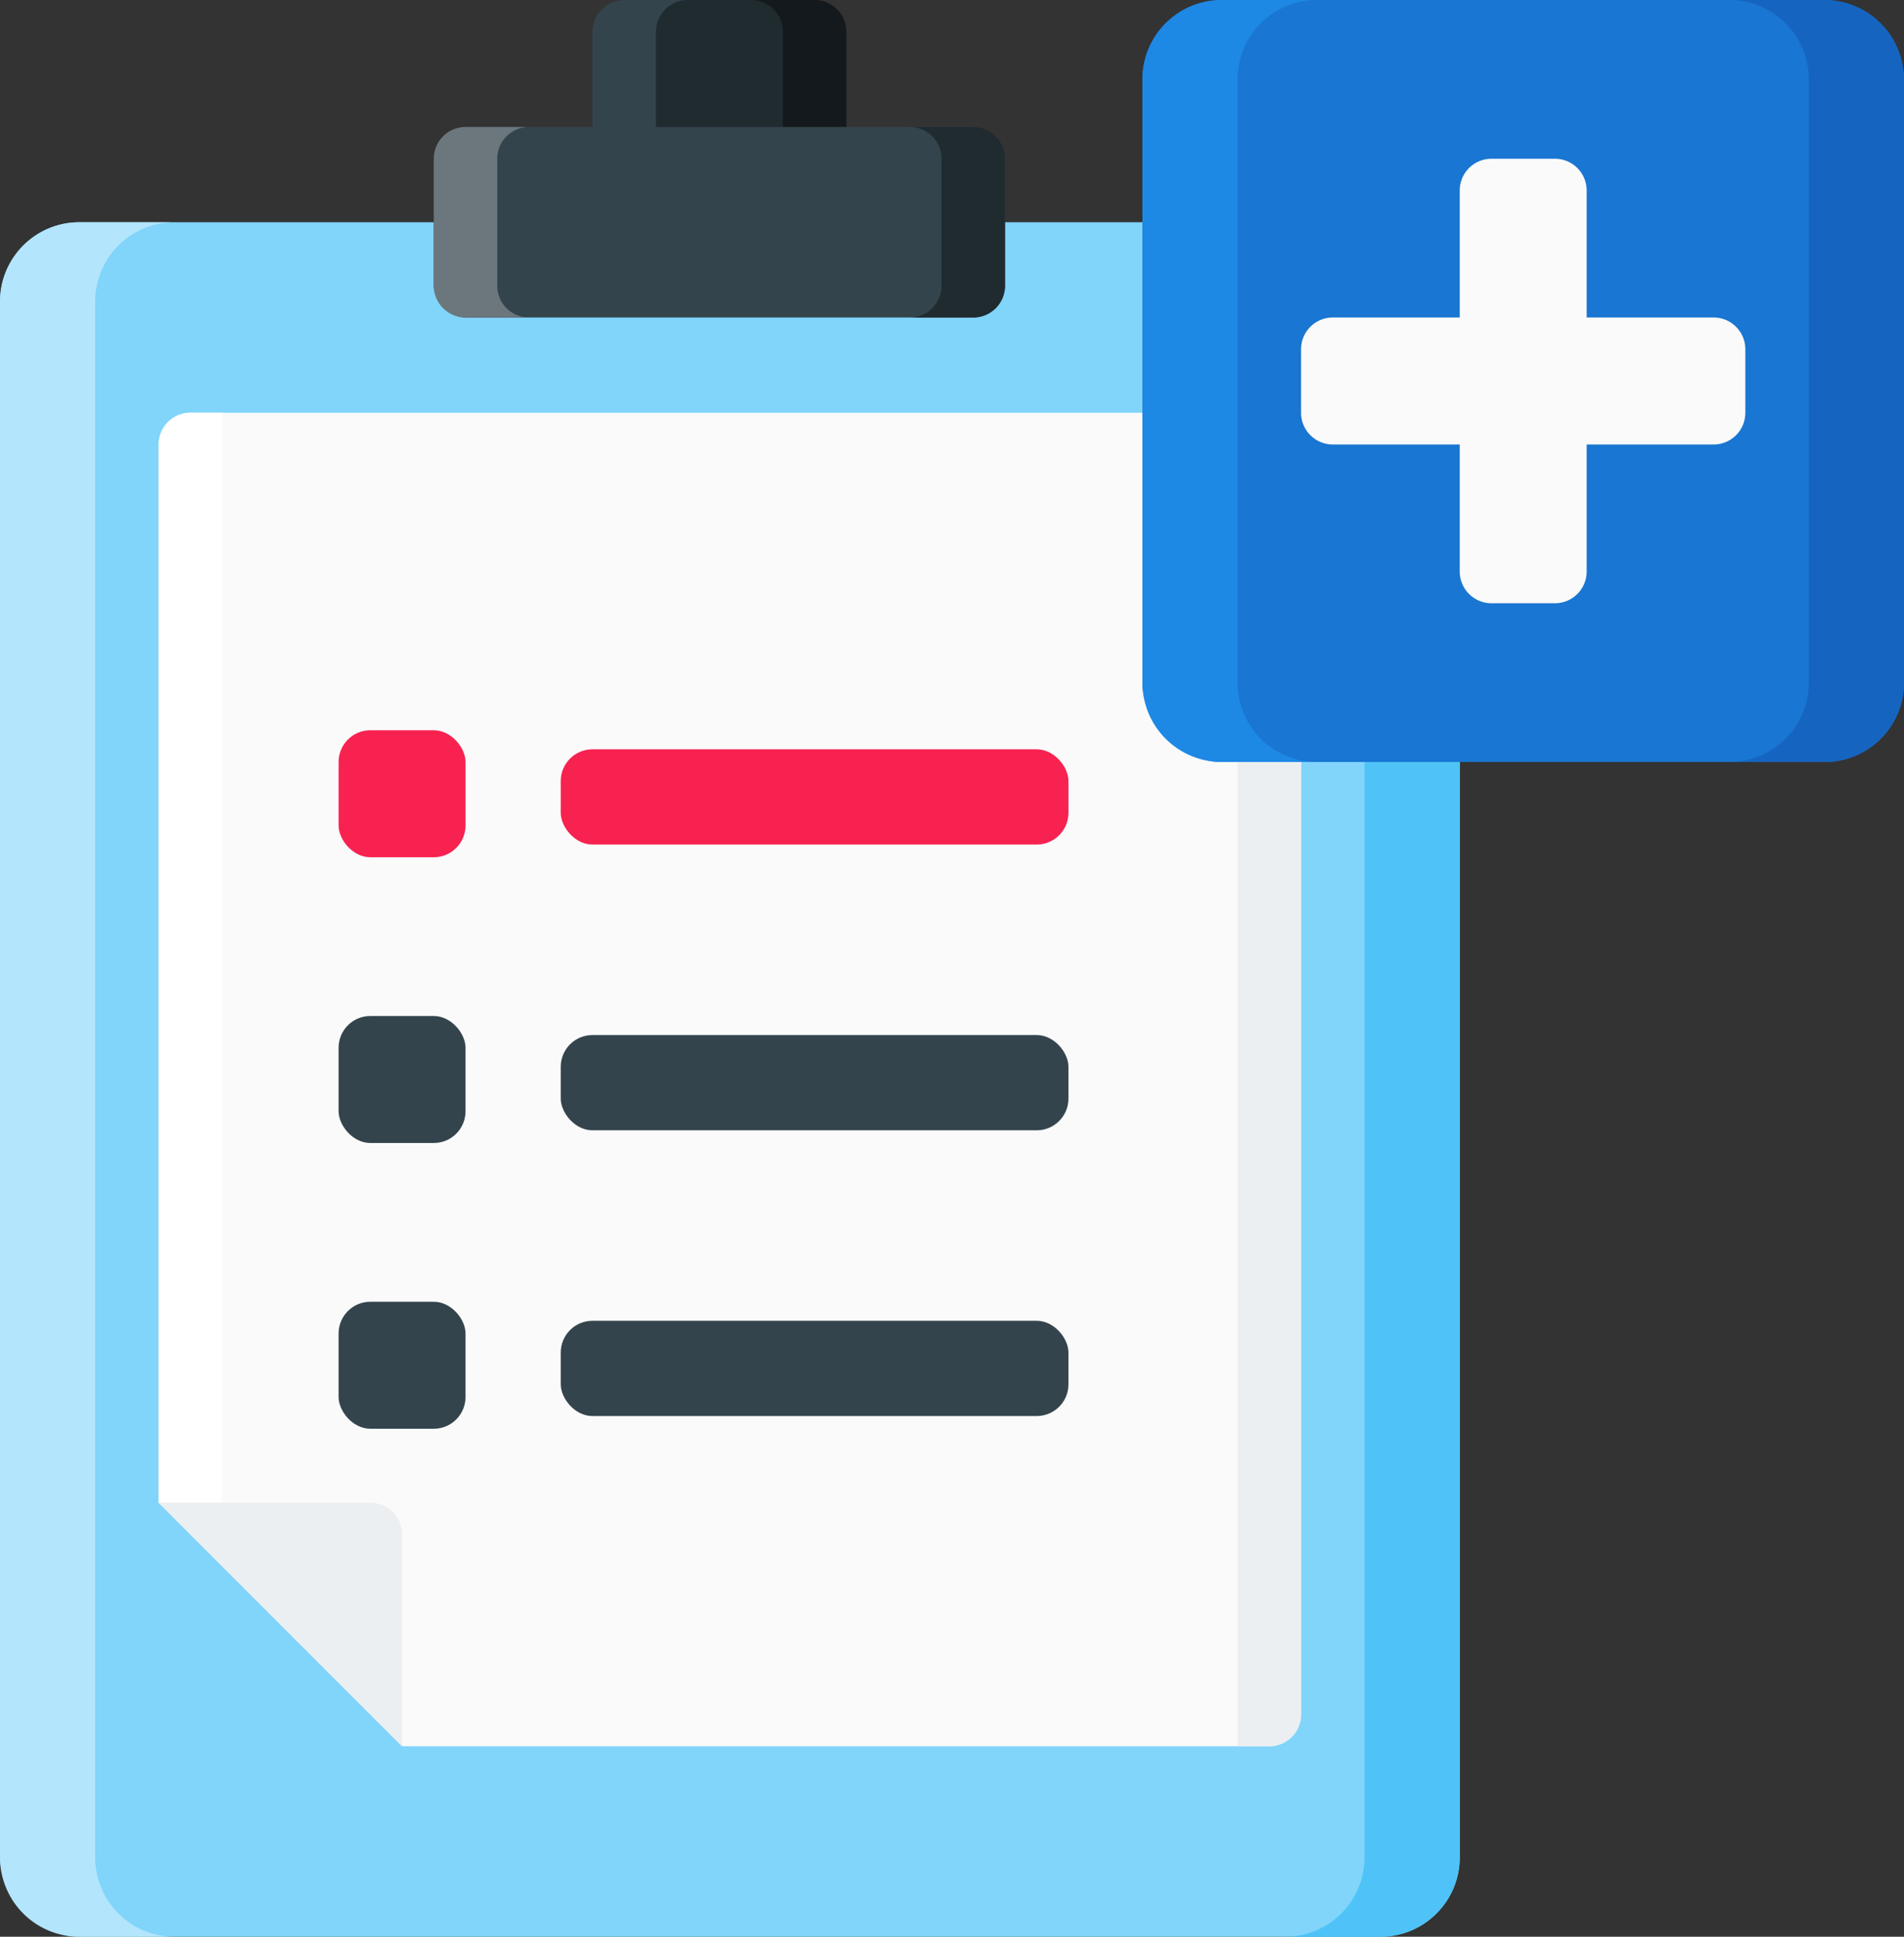 <svg xmlns="http://www.w3.org/2000/svg" viewBox="0 0 60 61"><rect x="0" y="0" width="60" height="61" fill="#333333" stroke="none"/><defs><style>.cls-1{fill:#202b30;}.cls-2{fill:#13191c;}.cls-3{fill:#34444c;}.cls-4{fill:#81d4fa;}.cls-5{fill:#fafafa;}.cls-6{fill:#eceff1;}.cls-7{fill:#fff;}.cls-8{fill:#b3e5fc;}.cls-9{fill:#4fc3f7;}.cls-10{fill:#f72250;}.cls-11{fill:#6b777c;}.cls-12{fill:#1976d2;}.cls-13{fill:#1565c0;}.cls-14{fill:#1e88e5;}</style></defs><title>Recurso 7</title><g id="Capa_2" data-name="Capa 2"><g id="Capa_1-2" data-name="Capa 1"><rect class="cls-1" x="18.67" width="8" height="8" rx="1" ry="1"/><path class="cls-2" d="M25.67,0h-2a1,1,0,0,1,1,1V7a1,1,0,0,1-1,1h2a1,1,0,0,0,1-1V1A1,1,0,0,0,25.67,0Z"/><path class="cls-3" d="M19.67,8h2a1,1,0,0,1-1-1V1a1,1,0,0,1,1-1h-2a1,1,0,0,0-1,1V7A1,1,0,0,0,19.67,8Z"/><rect class="cls-4" y="7" width="46" height="54" rx="2.5" ry="2.5"/><path class="cls-5" d="M40,55H12.67L5,47.33V14a1,1,0,0,1,1-1H40a1,1,0,0,1,1,1V54A1,1,0,0,1,40,55Z"/><path class="cls-6" d="M39,13V55h1a1,1,0,0,0,1-1V14a1,1,0,0,0-1-1Z"/><path class="cls-7" d="M5,14V47.33H7V13H6A1,1,0,0,0,5,14Z"/><path class="cls-8" d="M3,58.5V9.5A2.5,2.5,0,0,1,5.5,7h-3A2.5,2.5,0,0,0,0,9.5v49A2.5,2.5,0,0,0,2.5,61h3A2.5,2.5,0,0,1,3,58.5Z"/><path class="cls-9" d="M43,9.5v49A2.5,2.5,0,0,1,40.5,61h3A2.5,2.5,0,0,0,46,58.5V9.5A2.5,2.5,0,0,0,43.5,7h-3A2.5,2.5,0,0,1,43,9.5Z"/><rect class="cls-10" x="10.67" y="23" width="4" height="4" rx="1" ry="1"/><rect class="cls-10" x="17.67" y="23.6" width="16" height="3" rx="1" ry="1"/><rect class="cls-3" x="10.67" y="32" width="4" height="4" rx="1" ry="1"/><rect class="cls-3" x="17.67" y="32.6" width="16" height="3" rx="1" ry="1"/><rect class="cls-3" x="10.67" y="41" width="4" height="4" rx="1" ry="1"/><rect class="cls-3" x="17.67" y="41.6" width="16" height="3" rx="1" ry="1"/><rect class="cls-3" x="13.67" y="4" width="18" height="6" rx="1" ry="1"/><path class="cls-1" d="M30.67,4h-2a1,1,0,0,1,1,1V9a1,1,0,0,1-1,1h2a1,1,0,0,0,1-1V5A1,1,0,0,0,30.67,4Z"/><path class="cls-11" d="M14.67,10h2a1,1,0,0,1-1-1V5a1,1,0,0,1,1-1h-2a1,1,0,0,0-1,1V9A1,1,0,0,0,14.67,10Z"/><path class="cls-6" d="M11.67,47.33H5L12.67,55V48.33A1,1,0,0,0,11.67,47.33Z"/><rect class="cls-12" x="36" width="24" height="24" rx="2.5" ry="2.5"/><path class="cls-13" d="M57.5,0h-3A2.5,2.5,0,0,1,57,2.5v19A2.5,2.5,0,0,1,54.5,24h3A2.5,2.5,0,0,0,60,21.5V2.5A2.5,2.5,0,0,0,57.5,0Z"/><path class="cls-14" d="M38.5,24h3A2.5,2.5,0,0,1,39,21.5V2.5A2.5,2.5,0,0,1,41.5,0h-3A2.5,2.5,0,0,0,36,2.5v19A2.5,2.5,0,0,0,38.5,24Z"/><path class="cls-5" d="M54,10H50V6a1,1,0,0,0-1-1H47a1,1,0,0,0-1,1v4H42a1,1,0,0,0-1,1v2a1,1,0,0,0,1,1h4v4a1,1,0,0,0,1,1h2a1,1,0,0,0,1-1V14h4a1,1,0,0,0,1-1V11A1,1,0,0,0,54,10Z"/></g></g></svg>